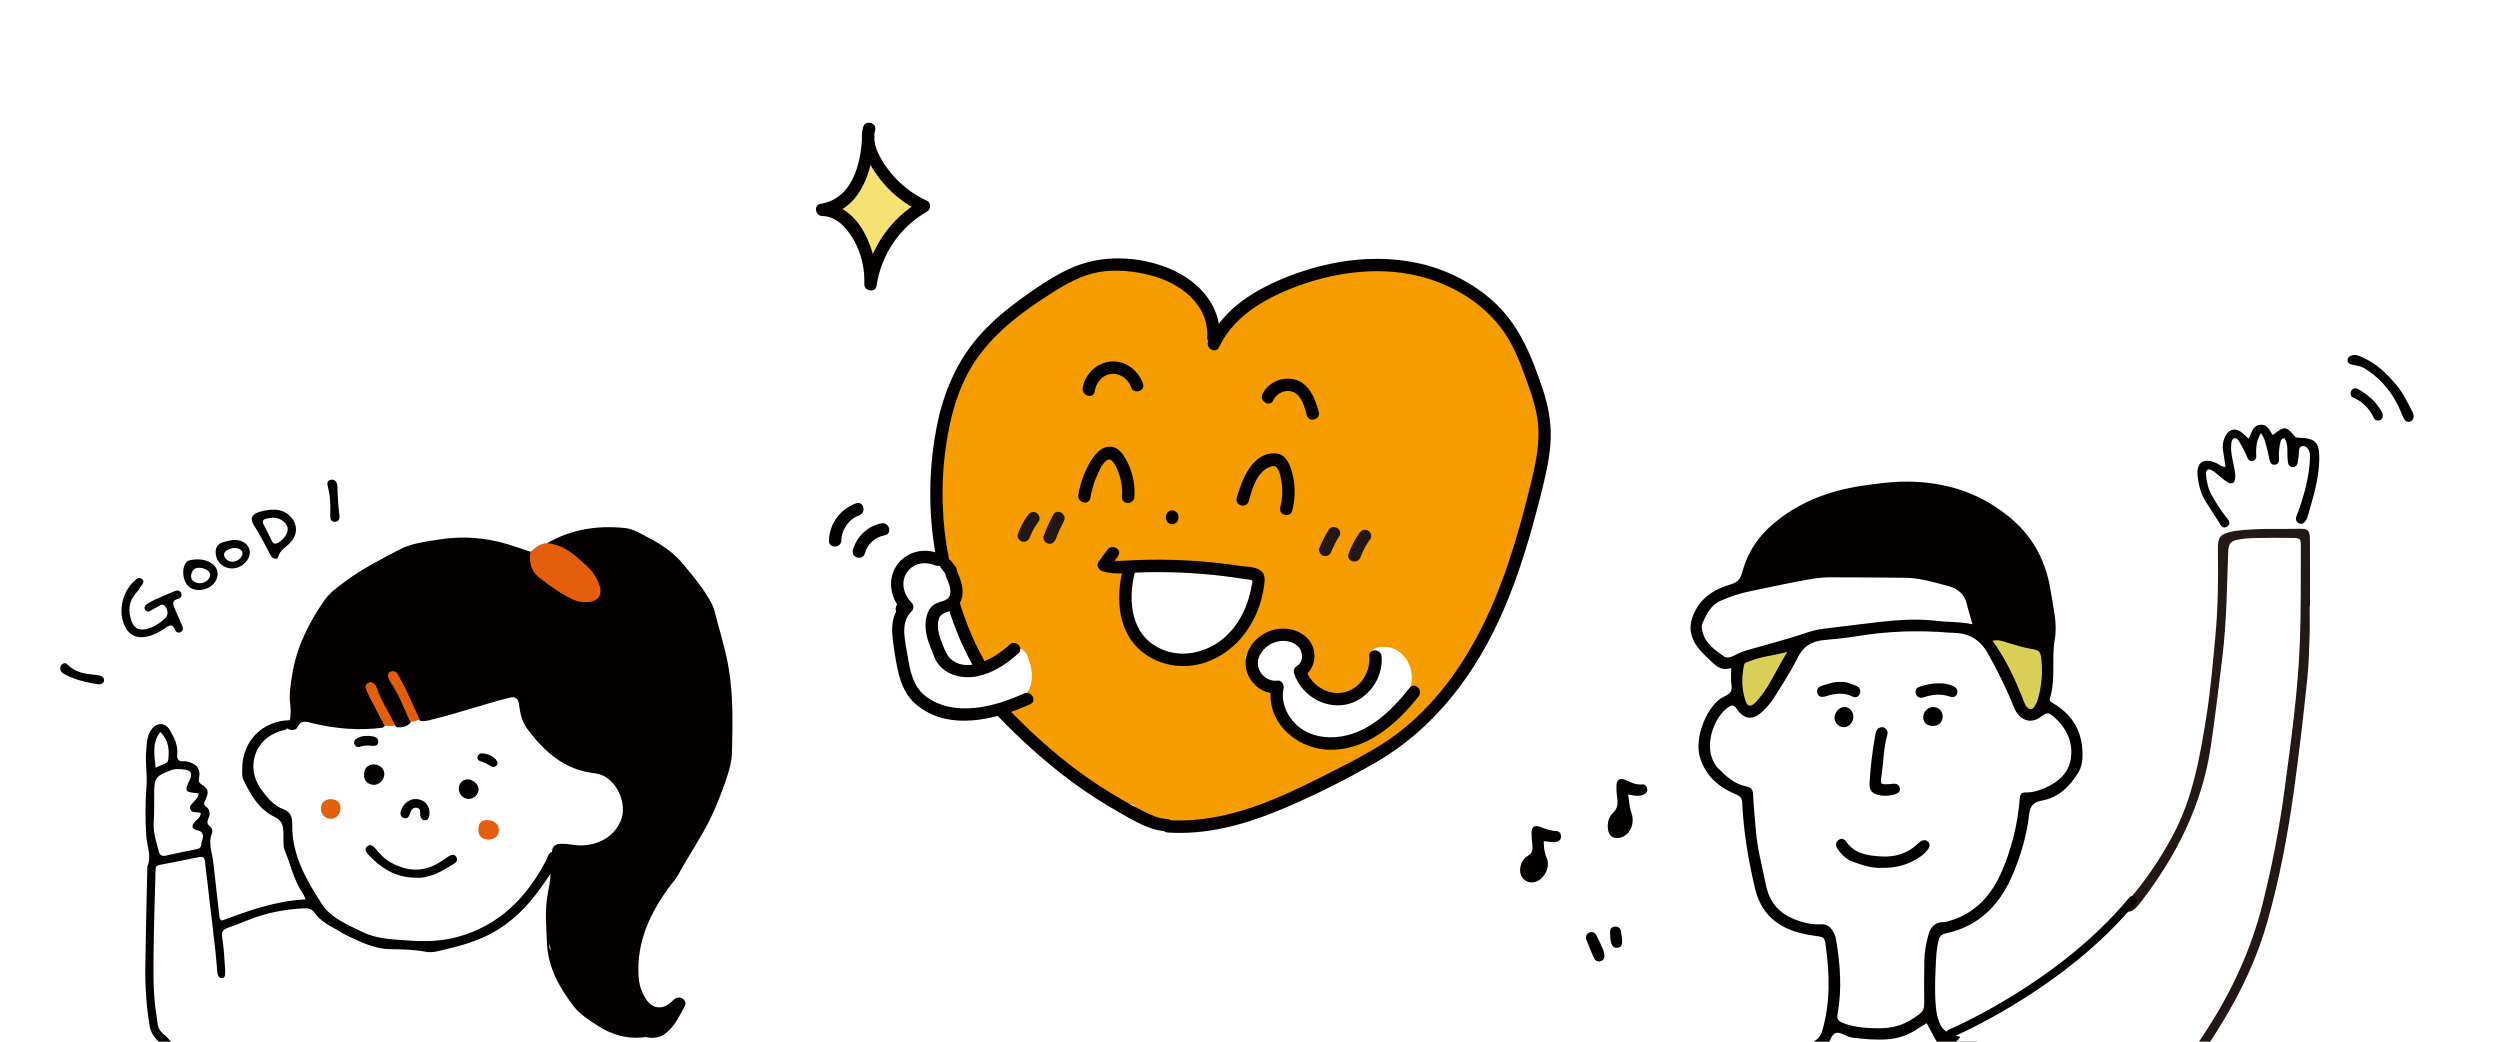 <?xml version="1.0" encoding="UTF-8"?><svg id="_レイヤー_2" xmlns="http://www.w3.org/2000/svg" xmlns:xlink="http://www.w3.org/1999/xlink" viewBox="0 0 1200 500"><defs><style>.cls-1{fill:#e35f0e;}.cls-2{fill:#fff;}.cls-3{fill:#040000;}.cls-4{fill:#f49c00;}.cls-5{fill:#dacf57;}.cls-6{fill:#f5e273;}.cls-7{clip-path:url(#clippath);}.cls-8,.cls-9{fill:none;}.cls-9{stroke:#040000;stroke-linecap:round;stroke-linejoin:round;stroke-width:4px;}.cls-10{fill:#231815;}</style><clipPath id="clippath"><rect class="cls-8" width="1200" height="500"/></clipPath></defs><g id="_レイヤー_1-2"><g class="cls-7"><rect class="cls-2" width="1200" height="500"/><g><g id="_キラキラ"><path class="cls-6" d="M434.84,93.92c-4.55-.47-7.98-4.2-8.97-8.47-.37-1.61-1.32-2.6-2.47-3.07,.05-.46,.11-.92,.14-1.38,.45-6.12-9.08-6.09-9.53,0-.48,6.5-4.5,12-10.2,14.96-3.54,1.84-2.83,7.87,1.14,8.71,7.96,1.68,9.17,11.38,10.22,18.05,.84,5.33,9.52,4.03,9.36-1.27-.26-8.33,6.6-14.09,12.71-18.65,3.87-2.89,2.46-8.37-2.4-8.88Z"/><path class="cls-3" d="M413.81,65.65c-.58,13.08-4.71,29.85-19.99,32.2-3.38,.52-2.47,5.83,.79,5.85,6.95,.03,12,5.87,15.18,11.47,3.7,6.52,5.34,13.87,5.08,21.33-.12,3.28,5.35,4.16,5.85,.79,2.21-14.99,11.11-28.24,24.3-35.75,1.81-1.03,2.07-4.19,0-5.14-6.62-3.04-12.41-7.4-17.08-13.01-4.39-5.28-9.9-13.66-7.9-20.81,1.03-3.7-4.71-5.27-5.74-1.58-2.42,8.66,2.71,17.87,7.82,24.58,5.23,6.86,12.04,12.37,19.89,15.97v-5.14c-14.39,8.2-24.61,22.89-27.03,39.31,1.95,.26,3.9,.53,5.85,.79,.53-15.05-8-38.68-26.21-38.76,.26,1.95,.53,3.9,.79,5.85,18-2.77,23.67-22.39,24.36-37.94,.17-3.83-5.78-3.82-5.95,0h0Z"/></g><g id="_嬉しいハート"><path class="cls-2" d="M596.29,274.81c-6.67-.89-13.34-1.74-20.02-2.54-3.34-.4-6.68-.79-10.02-1.16-3.21-.36-6.9-1.29-10.09-.44-.59,.16-1.12,.35-1.62,.57-3.52-1.79-7.68-.39-9.78,2.88-4.77,7.42-4.33,17.3-1.15,25.25,3.68,9.19,11.07,15.52,21.12,16.42,17.89,1.6,34.24-15.5,38.73-31.56,1.44-5.16-2.51-8.8-7.18-9.42Z"/><path class="cls-4" d="M739.63,203.57c-.22-1.84-.51-3.69-.84-5.51-1.44-7.91-2.84-16.04-5.25-23.72-4.89-15.63-16.88-28.2-30.71-36.54-12.91-7.78-28.32-12.05-43.41-11.63-15.98,.44-32.12,4.97-46.68,11.41-11.29,4.99-21.8,12.4-29.49,22.1-5.24-13.54-16.81-23.93-30.43-28.96-16.87-6.23-34.61-.55-49.14,8.7-15.02,9.56-29.43,20.4-38.5,36.05-9.02,15.58-12.89,33.56-13.4,51.42-.33,11.33,.81,22.61,2.37,33.82,1.07,7.72,2.84,15.19,6.74,21.72-1.99,2.61-2.91,5.97-1.75,9.29,1.02,2.94,2.04,5.88,3.07,8.83,.51,1.47,1.02,2.94,1.53,4.41,.17,.49,.34,.98,.51,1.47-.27,3.2,.74,6.51,3.13,8.7,4.68,4.3,10.88,4,15.58,0,.2-.17,.38-.34,.56-.51,.17-.16,.35-.33,.53-.48,.11-.08,.25-.17,.42-.29,.62-.36,1.23-.71,1.85-1.04-.44,.28,1.62-.61,2.09-.73,.22-.06,.44-.12,.67-.17,.16,.18,.28,.3,.34,.36,.31,.48,.61,.96,.88,1.45,.15,.26,.87,1.86,1.1,2.28,.21,.66,.67,2.07,.74,2.3,.27,.96,.46,1.92,.68,2.89,.04,.25,.07,.44,.1,.59,.04,.46,.09,.92,.12,1.39,.06,.99,.07,1.98,.05,2.97-.02,.76-.07,1.51-.13,2.26,.04-.82-.41,2.23-.52,2.64-.24,.96-.52,1.91-.83,2.85-.12,.36-.26,.72-.4,1.08-.05,.09-.19,.37-.41,.85-.26,.54-.48,1.09-.67,1.66-2.81-.66-5.79,.9-6.57,3.75-.75,2.72,.92,5.92,3.74,6.59,1.78,.42,3.55,.92,5.29,1.51,.62,.6,1.33,1.13,2.15,1.56,.09,.05,.19,.09,.29,.14,.5,1.53,1.35,2.96,2.64,4.15,9.11,8.41,18.95,16.09,29.36,22.83,5.51,3.56,11.19,6.59,17.16,8.49,11.19,13.51,30.43,11.9,45.5,7.44,14.82-4.38,29.16-10.72,42.41-18.66,.54-.33,1.04-.7,1.51-1.11,.55-.11,1.1-.28,1.63-.52,6.37-2.9,12.73-5.8,19.1-8.7,1.14-.52,1.9-1.53,2.3-2.69,4.11-1.4,8.12-3.04,11.71-5.67,7.77-5.69,14.75-12.66,21.1-19.99,.17-.04,.33-.09,.49-.14,5.28-1.71,7.77-5.83,7.87-10.77,1.43-.5,2.74-1.35,3.79-2.61,7.51-9.05,11.65-19.73,16.08-30.5,4.26-10.37,8.23-20.87,11.92-31.46,.53-1.51,.59-3.13,.29-4.71,.16-.91,.3-1.82,.42-2.74,.06-.16,.11-.32,.17-.48,2.81-8.34,5.24-16.82,7.13-25.42,.95-4.3,1.77-8.63,2.42-12.99,.57-3.79,.79-7.71-.39-11.19Zm-151.5,107.44c-1.71,.05-3.41,.52-4.96,1.54-1.42,.93-2.89,1.8-4.44,2.52-.12,.01-1.53,.53-1.85,.63-1.11,.35-2.23,.63-3.37,.87-.43,.09-.86,.18-1.29,.25-.9,.07-1.8,.15-2.7,.18-1,.03-1.99,.03-2.99-.02-.2,0-1.32-.09-1.93-.13-.51-.1-1.97-.32-2.21-.38-1.18-.25-2.35-.54-3.5-.87-.99-.29-1.98-.61-2.95-.96-.31-.11-1.93-.8-1.89-.76-1.65-.77-3.27-1.61-4.85-2.53-.9-.52-1.78-1.07-2.65-1.63-.23-.15-1.17-.88-1.51-1.11-.55-.63-1.24-1.51-.67-.55-.41-.68-.81-1.35-1.17-2.06-.12-.25-1.14-2.94-.43-.92-.33-.96-.71-1.89-1.03-2.85-.64-1.92-1.17-3.88-1.6-5.85-.22-.99-.39-1.99-.56-2.98-.04-.21-.07-.37-.09-.5,0-.13,0-.32-.02-.59-.09-2.02-.25-4.02-.22-6.06,.02-1.01,.06-2.02,.14-3.02,.04-.48,.19-1.78,.18-1.85,.54-3.34,1.44-6.61,2.62-9.78,11.36-.54,22.75-1.11,34.09-.68,3.32,.12,6.63,.36,9.93,.71,.91,.1,1.82,.21,2.73,.32,.31,.05,.62,.09,.93,.14,1.64,.26,3.28,.53,4.91,.83,3.23,.6,6.44,1.32,9.62,2.14-.16,2.63-.4,5.26-.64,7.88-.03,.29-.06,.57-.1,.86-.16,.89-.29,1.78-.47,2.66-.43,2.13-1.01,4.21-1.73,6.26-.31,.89-.46,1.82-.47,2.75-1.6,1.59-3.2,3.18-4.8,4.78-3.27,3.27-6.13,6.6-8.06,10.75Zm73.97,36.89c-8.03,5.59-18.18,6.41-26.66,11.08-.84-1.1-1.94-2.05-3.33-2.75-3.57-1.8-7.05-3.68-10.36-5.93-.45-.38-.89-.77-1.32-1.18-.65-.62-1.23-1.32-1.86-1.96,1.58,1.6-.07-.17-.39-.71-.59-.98-1.04-2.01-1.54-3.03-.2-.49-.4-.99-.61-1.48-.62-1.48-1.21-2.98-1.9-4.43-1.12-2.37-2.58-4.45-4.28-6.45-2.82-3.32-6.41-5.48-10.43-6.58,.7-2.64,.44-5.49-1.17-7.98-.18-.27-.37-.54-.57-.8,.04-.1,.09-.19,.12-.29,1.42-3.67,4.86-6.47,7.58-9.17,.36-.36,.72-.72,1.08-1.08,.84,.51,1.75,.89,2.7,1.11,3.75,.85,7.21-.03,9.8-2.18,.98,.8,2.09,1.41,3.28,1.83,.03,.04,.05,.08,.08,.12,1.05,1.64,2.1,3.28,3.15,4.92,.8,1.25,1.63,2.5,2.34,3.8,.01,.02,.02,.05,.04,.07-.37,.77-.72,1.56-.99,2.35-1.08,3.24-.64,7.06,.96,10.05,.21,.39,.45,.76,.69,1.12,.42,1.16,1.22,2.19,2.32,2.9,.62,.4,1.26,.74,1.92,1.05,2.6,1.59,5.68,2.46,8.62,2.52,9.38,.18,16.16-7.15,17.99-15.86,.43-2.04,.71-4.1,1.02-6.16,1.66,.39,3.42,.37,5.19-.21,.02,0,.03-.01,.05-.02,.03,0,.06,.01,.09,.02,.61,.37,1.26,.68,1.87,1.06,.34,.21,.66,.44,.99,.66,.16,.13,.4,.31,.66,.55,.99,.89,1.89,1.85,2.79,2.83,.05,.05,.08,.09,.12,.13,.27,.39,.55,.78,.81,1.18,.72,1.13,1.27,2.32,1.93,3.48,0,.01,0,.02,.02,.03,.02,.06,.04,.12,.06,.2,.18,.56,.38,1.12,.54,1.68,.42,1.42,.7,2.86,.91,4.32,.24,1.59,.99,3.02,2.06,4.22-4.99,5.55-10.41,10.82-16.35,14.95Z"/><path class="cls-2" d="M661.09,310.85c-5.7,1.29-4.52,8.91,.07,10.27-.56,9.3-12.42,13.03-19.92,14.8-2.31,.54-4.5,.76-6.54,.37-.93-.62-1.8-1.38-2.71-2.14-1.54-1.28-3.03-2.39-4.67-3.33-1.69-2.44-2.97-5.23-4.2-7.89,4.12-3.41,5-10.44,1.37-15-5.31-6.66-15.39-2.78-19.27,3.41-3.96,6.31-1.1,14.26,5.41,16.54,.47,5.47,1.64,10.87,3.82,15.69,3.6,7.97,11.5,12.39,19.93,13.36,8.68,1,17.25-2.33,24.38-7.08,7.23-4.82,15.56-11.08,18.2-19.75,3.13-10.26-4.49-21.85-15.88-19.28Z"/><path class="cls-2" d="M493.16,314.89c-1.47-3.77-5.78-5.28-8.96-2.36-7.63,7.01-18.08,16.15-28.82,9.81-10.18-6.01-11.14-18.53-7.94-28.83,8.84,.28,14.42-10.29,10.04-18.12-4.53-8.1-16.08-9.29-22-2.04-3.45,4.22-3.65,10.34-1.22,15.03-2.15,4.01-3.03,8.54-3.15,13.06-.23,8.64,.85,18.84,5,26.55,4.15,7.7,12.24,12.24,20.7,13.48,9.43,1.38,18.85-1,27.8-3.83,4.9-1.55,9.15-4.28,10.34-9.61,.98-4.42-.17-9.01-1.79-13.13Z"/><path class="cls-3" d="M472.07,316.4c-4.68-8.49-8.43-17.38-11.25-26.66-1.11-3.66-6.86-2.1-5.74,1.58,2.96,9.75,6.93,19.16,11.85,28.08,1.85,3.36,6.99,.36,5.14-3h0Z"/><path class="cls-3" d="M455.51,268.27c-3.5-17.65-4.05-35.88-1.52-53.71,2.17-15.3,6.36-30.66,15.52-43.33,9.23-12.76,22.26-22.34,35.43-30.66,7.02-4.44,14.38-8.59,22.67-10.01,8.02-1.37,16.69-.45,24.53,1.56,14.03,3.61,28.17,13.72,27.33,29.74-.2,3.83,5.75,3.82,5.95,0,.81-15.3-10.26-27.07-23.59-32.72-15.41-6.53-33.74-7.15-48.95,.08-7.87,3.74-15.28,8.76-22.33,13.86-7.04,5.09-13.77,10.67-19.63,17.1-11.79,12.93-18.34,28.78-21.53,45.84-3.95,21.12-3.8,42.76,.38,63.83,.74,3.75,6.48,2.17,5.74-1.58h0Z"/><path class="cls-3" d="M585.16,166.64c6.18-13.24,18.84-21.49,31.9-27.03,15.27-6.48,32-10.15,48.63-9.32,14.65,.73,28.96,5.33,40.98,13.82,5.8,4.1,11.04,9.22,15.12,15.05,4.81,6.88,7.83,14.68,10.65,22.53,2.93,8.16,5.84,16.37,6.03,25.13,.19,8.82-1.74,17.47-3.83,25.98-4.05,16.48-8.61,32.88-14.7,48.73-11.14,28.98-28.41,56.99-54.72,74.46-7.94,5.27-16.46,9.59-24.94,13.92-8.36,4.27-16.76,8.49-25.38,12.22-17.15,7.42-35.43,12.76-54.29,11.54-3.83-.25-3.81,5.71,0,5.95,17.78,1.16,35.22-3.32,51.59-9.95,16.29-6.6,32.33-14.64,47.59-23.37,29.17-16.67,49.24-43.76,62.27-74.29,7.21-16.87,12.44-34.48,16.96-52.24,2.2-8.63,4.41-17.32,5.16-26.22,.79-9.37-.82-18.29-3.8-27.15-5.24-15.59-11.25-30.7-23.77-41.91-11.27-10.1-25.6-16.66-40.52-19.05-19.44-3.11-39.43,.1-57.66,7.22-15.5,6.05-31.13,15.33-38.43,30.97-1.61,3.45,3.52,6.48,5.14,3h0Z"/><path class="cls-3" d="M478.36,343.09c11.4,11.93,23.63,22.94,36.92,32.74,7.06,5.21,14.55,9.94,22.19,14.26,6.96,3.94,14.39,8.6,22.57,8.94,3.83,.16,3.82-5.8,0-5.95-4.26-.18-7.78-1.95-11.52-3.83-3.52-1.77-6.98-3.65-10.38-5.64-7.12-4.15-14.11-8.64-20.73-13.56-12.54-9.32-24.06-19.88-34.85-31.17-2.65-2.78-6.86,1.44-4.21,4.21h0Z"/><path class="cls-3" d="M523.35,239.07c.61-3.52,1.55-7,3.01-10.27,1.01-2.26,2.99-7.51,5.72-8.21,2.44-.63,4.63,5.62,5.25,7.5,1.12,3.42,1.47,6.87,1.22,10.45-.26,3.82,5.69,3.81,5.95,0,.35-5.17-.52-10.31-2.61-15.07-1.64-3.73-4.29-8.97-9-9.05-4.56-.08-7.75,4.1-9.78,7.65-2.73,4.77-4.56,10.01-5.51,15.42-.65,3.75,5.08,5.36,5.74,1.58h0Z"/><path class="cls-3" d="M599.36,240.6c1.73-6.13,4.01-14.82,11.08-16.8,3.56-1,4.26,5.1,4.7,7.64,.69,4.04,.38,8.15-.62,12.1-.94,3.72,4.8,5.3,5.74,1.58,1.4-5.53,1.57-11.25,.3-16.83-1-4.44-2.92-10.44-8.36-10.68-11.21-.5-16.15,12.79-18.57,21.4-1.04,3.69,4.7,5.27,5.74,1.58h0Z"/><path class="cls-3" d="M525.44,187.89c.59-4.12,3.53-7.87,7.86-8.41,4.2-.53,8.29,2.41,9.59,6.32,1.21,3.62,6.96,2.07,5.74-1.58-2.14-6.41-8.39-11.24-15.33-10.69-6.8,.55-12.64,6.03-13.61,12.78-.53,3.75,5.2,5.37,5.74,1.58h0Z"/><path class="cls-3" d="M611.15,192.17c1.61-3.41,5.71-5.51,9.4-4.07,4.31,1.68,5.61,7.25,6.71,11.22,1.02,3.69,6.76,2.12,5.74-1.58-1.74-6.33-4.46-13.73-11.55-15.58-5.97-1.56-12.8,1.39-15.44,7.02-1.62,3.45,3.51,6.47,5.14,3h0Z"/><path class="cls-3" d="M559.67,247.95v.68c-.02,.41,.07,.79,.26,1.15,.12,.37,.33,.69,.62,.96,.27,.29,.59,.5,.96,.62,.35,.19,.74,.27,1.15,.26,.26-.04,.53-.07,.79-.11,.5-.14,.94-.4,1.31-.77,.16-.2,.31-.4,.47-.6,.27-.46,.4-.97,.41-1.5v-.68c.02-.41-.07-.79-.26-1.15-.12-.37-.33-.69-.62-.96-.27-.29-.59-.5-.96-.62-.35-.19-.74-.27-1.15-.26-.26,.04-.53,.07-.79,.11-.5,.14-.94,.4-1.31,.77-.16,.2-.31,.4-.47,.6-.27,.46-.4,.97-.41,1.5h0Z"/><path class="cls-3" d="M531.5,263.94c-1.41,1.94-2.81,3.87-4.22,5.81-1.2,1.65,.13,3.82,1.78,4.37,5.87,1.98,12.33,.82,18.4,.63,6.53-.2,13.06-.16,19.58,.12,6.52,.28,13.03,.8,19.52,1.56,3.36,.4,6.71,.86,10.05,1.39,1.32,.21,3.06,.26,4.32,.73,.83,.31-.02-.9,.18,0,.16,.73-.2,1.74-.32,2.5-1.81,11.02-7.33,21.76-16.95,27.87-9.17,5.82-20.75,6.75-30.03,.67-11.66-7.65-12.23-23.52-8.82-35.75,1.03-3.7-4.71-5.27-5.74-1.58-3.53,12.67-3.18,28.62,6.62,38.49,8.68,8.75,22.04,11.15,33.48,6.97,12.43-4.55,21.26-15.06,25.32-27.47,1.02-3.12,1.71-6.31,2.15-9.56,.36-2.63,.49-5.33-1.98-6.98-2.56-1.71-6.53-1.64-9.48-2.08-4.06-.6-8.14-1.12-12.22-1.55-8.78-.92-17.62-1.39-26.45-1.43-4.22-.02-8.45,.07-12.67,.25-4.47,.19-9.04,.9-13.36-.55,.59,1.46,1.19,2.92,1.78,4.37,1.41-1.94,2.81-3.87,4.22-5.81,2.25-3.1-2.91-6.08-5.14-3h0Z"/><path class="cls-3" d="M450.55,265.66c-7.17-2.97-15.57-.77-20.06,5.65-4.88,6.97-3.02,16.38,2.84,22.13v-4.21c-.25,.13-.46,.29-.64,.5-1.01,1.14,.01,2.22,3.07,3.24-.29,.53-1.04,1.48-1.83,.94-.2-1.56-.4-3.12-.6-4.68-6.98,6.74-5.18,16-3.82,24.6,1.36,8.61,2.95,17.91,9.86,23.99,15.35,13.51,38.6,7.72,55.16,.19,3.48-1.58,.46-6.72-3-5.14-14.08,6.4-33.53,11.65-47.2,1.34-6-4.53-7.63-12.5-8.7-19.5-1.06-6.91-3.82-15.72,1.92-21.27,1.46-1.41,.94-3.62-.6-4.68-2.55-1.75-6.33-.25-6.95,2.82-.35,1.72,.55,3.48,2.31,3.96,2.03,.55,3.78-.92,5.24-2.11,1.24-1.01,1.06-3.17,0-4.21-3.95-3.88-5.47-10.23-1.91-14.91,3.24-4.26,8.65-4.85,13.34-2.91,3.54,1.47,5.08-4.29,1.58-5.74h0Z"/><path class="cls-3" d="M484.63,309.44c-4.75,4.31-10.52,8.11-16.9,9.41-3.07,.63-6.35,.49-9.17-.99-3.6-1.9-4.72-4.97-6.15-8.58-1.52-3.85-3.08-8.27-1.73-12.4,1.02-3.11,5.86-3.08,8.21-5.23,5.21-4.76,2.93-12.01,.44-17.54-1.57-3.49-6.7-.47-5.14,3,1.19,2.65,3.27,7.23,1,9.85-1.28,1.47-3.56,1.7-5.27,2.43-1.65,.71-3.01,1.72-3.91,3.31-2.19,3.85-2.08,8.65-1.09,12.82,.55,2.33,1.43,4.56,2.34,6.77,.83,2,1.54,4.29,2.78,6.04,4.31,6.07,12.39,7.67,19.27,6.24,7.35-1.53,14.04-5.97,19.52-10.95,2.84-2.58-1.38-6.78-4.21-4.21h0Z"/><path class="cls-3" d="M657.23,315.03c.7,7.85-4.58,15.93-12.59,17.41-7.59,1.4-15.49-3.73-17.76-10.97-.46,1.12-.91,2.24-1.37,3.36,5.9-3.56,7.09-11.83,3.03-17.25-4.52-6.04-13.25-7.22-19.89-4.36-6.54,2.82-11.66,9.61-10.64,16.96,1,7.19,7.78,13.45,15.23,12.47-.96-1.26-1.91-2.51-2.87-3.77-3.5,16.6,10.97,30.21,26.77,30.95,18.39,.86,33.04-12.03,43.76-25.52,2.36-2.97-1.82-7.21-4.21-4.21-8.96,11.27-20.45,22.59-35.63,23.72-6.99,.52-14.13-1.31-19.2-6.33-4.46-4.42-7.07-10.76-5.75-17.03,.35-1.66-.82-4.04-2.87-3.77-4.52,.59-8.73-2.72-9.38-7.29-.63-4.41,2.62-8.41,6.31-10.35,3.84-2.02,9.13-2.03,12.53,.92,2.86,2.48,3.3,7.59-.21,9.71-1.1,.66-1.76,2.1-1.37,3.36,3.18,10.12,13.71,16.97,24.29,15.27,10.76-1.73,18.71-12.57,17.76-23.29-.34-3.79-6.29-3.82-5.95,0h0Z"/><path class="cls-3" d="M403.83,259.46c.18-5.36,3.57-10.26,8.64-12.13,3.56-1.32,2.02-7.07-1.58-5.74-7.63,2.82-12.74,9.7-13.01,17.88-.13,3.83,5.83,3.83,5.95,0h0Z"/><path class="cls-3" d="M415.13,265.63c1.25-4.61,4.91-7.81,9.57-8.7,3.76-.71,2.17-6.45-1.58-5.74-6.63,1.26-11.97,6.38-13.73,12.86-1.01,3.7,4.74,5.28,5.74,1.58h0Z"/><path class="cls-3" d="M451.64,272.58c.68,.9,1.37,1.79,2.05,2.69,.49,.64,.97,1.14,1.78,1.37,.71,.2,1.66,.11,2.29-.3,.64-.41,1.2-1.02,1.37-1.78,.17-.73,.17-1.67-.3-2.29-.68-.9-1.37-1.79-2.05-2.69-.49-.64-.97-1.14-1.78-1.37-.71-.2-1.66-.11-2.29,.3-.64,.41-1.2,1.02-1.37,1.78-.17,.73-.17,1.67,.3,2.29h0Z"/><path class="cls-10" d="M493.43,247.23c-2.06,2.79-3.63,5.81-4.86,9.05-.57,1.5,.63,3.26,2.08,3.66,1.68,.46,3.09-.57,3.66-2.08,1.04-2.74,2.52-5.27,4.26-7.63,.96-1.29,.21-3.32-1.07-4.07-1.51-.89-3.11-.23-4.07,1.07h0Z"/><path class="cls-10" d="M505.52,247.15c-1.73,3.27-3.24,6.65-4.54,10.11-.57,1.5,.63,3.26,2.08,3.66,1.67,.46,3.09-.57,3.66-2.08,1.13-2.99,2.45-5.87,3.94-8.69,1.79-3.38-3.34-6.39-5.14-3h0Z"/><path class="cls-10" d="M637.71,254.36c-1.74,2.81-3.18,5.75-4.42,8.8-.6,1.49,.66,3.27,2.08,3.66,1.7,.47,3.05-.58,3.66-2.08,1.04-2.57,2.36-5.03,3.82-7.38,2.03-3.26-3.12-6.26-5.14-3h0Z"/><path class="cls-10" d="M652.61,255.73c-2.29,3.11-4.02,6.52-5.3,10.16-1.28,3.62,4.47,5.18,5.74,1.58,1.11-3.16,2.72-6.05,4.7-8.74,.95-1.29,.22-3.32-1.07-4.07-1.51-.88-3.12-.23-4.07,1.07h0Z"/></g></g><g><g><path class="cls-3" d="M139.09,345.72c.56-2.62,.53-5.19,.19-7.88-.57-4.55,.2-9.13,.9-13.61,2.07-13.31,7.9-25.1,15.51-36.03,2.7-3.89,6.69-6.63,10.47-9.44,7.85-5.83,16.6-10.2,25.18-14.78,5.87-3.13,12.58-3.93,19.07-4.97,11.3-1.82,22.52-1.08,33.51,2.29,3.6,1.11,7.16,2.35,10.74,3.53,.54,.37,1.03,.86,.93,1.52-.88,5.97,2.93,9.28,7.06,12.33,3.92,2.89,7.88,5.72,12.4,7.65,1.45,.62,2.86,1.32,4.46,1.44,2.4,.19,4.83,.16,6.51-1.89,1.77-2.17,1.1-4.65-.21-6.62-5.1-7.65-10.96-14.44-20.57-16.54-1.13-.25-2.68-.13-2.53-2.04,11.58-6.7,24.15-8.57,37.24-7.23,4.22,.43,7.97,2.9,11.68,4.84,6.11,3.19,11.76,7.02,16.31,12.53,4.21,5.1,8.48,10.09,11.87,15.78,1.21,2.03,2.48,4.06,3.06,6.35,2.31,9.12,5.24,18.04,6.84,27.38,2.33,13.6,1.93,27.25,1.64,40.88-.1,4.61-1.54,9.32-3.07,13.74-2,5.77-4.19,11.47-6.84,17.02-4.68,9.79-10.9,18.66-16.03,28.17-.88,1.64-2.24,3.02-3.37,4.53-9.71,13.02-16.53,27.01-15.54,43.86,.25,4.26,1.5,8.03,3.85,11.43,2.93,4.24,7.39,4.72,11.35,1.45,.85-.7,1.56-1.6,2.49-2.14,1.32-.77,2.71-.69,3.91,.42,1.08,1.01,1.15,2.28,.51,3.45-2.41,4.39-4.54,8.98-8.47,12.36-2.99,2.58-6.38,3.14-10.12,2.29-1.63-1.21-3.61-1.33-5.38-.98-6.81,1.34-11.8-2.26-17.29-5.4-11.77-6.73-17.03-17.51-21.5-29.63-2.3-6.24-2.15-12.13-2.32-18.28-.09-3.08,1.19-5.79,2.6-8.46,1.33-2.51,1.88-4.99-.54-7.3-1.77-1.69-1.11-3.58-.44-5.64,1.43-4.35,2.33-8.81-.22-13.15,.17-3.82,2.95-4.03,5.71-3.92,2.97,.11,5.89,.91,8.91,.77,9.48-.42,16.69-5.69,18.97-13.55,2.25-7.75-3.38-20.06-13.06-21.09-14.36-1.53-24.21-10.27-32.4-21.37-2.52-3.42-3.4-7.39-3.9-11.47-.4-3.22-1.76-4.16-5.1-3.3-12.03,3.09-23.77,7.15-35.82,10.14-2.14,.53-4.24,1.2-6.48,.92-3.29-2.92-4.37-7.1-6.1-10.89-1.8-3.95-3.55-7.91-6.85-11.39-1.42,2.16-.11,3.51,.74,4.78,2.98,4.46,4.61,9.57,6.99,14.32,.63,1.26,1.15,2.6,.44,4.04-1.78,1.96-4.07,2.31-6.54,2.15-4.74-4.16-6.63-10.08-9.42-15.44-.81-1.55-.83-3.8-3.5-4.06-.84,2.31,.79,3.89,1.58,5.62,1.44,3.13,3.38,6.01,4.83,9.13,.76,1.63,2.12,3.38-.2,4.94-11.29,1.5-22.43,.57-33.45-2.06-2.9-.69-5.7-2.08-7.52,1.88-.61,1.32-2.3,1.46-3.79,1.15-3.17-1.6-2.12-3.09,.12-4.55Z"/><path class="cls-1" d="M262.7,260.69c8.25,.75,13.75,6.14,19.38,11.38,2.62,2.43,4.4,5.32,5.59,8.6,1.76,4.84-.37,7.98-5.56,8.37-2.73,.2-5.29-.37-7.75-1.57-5.55-2.7-10.48-6.33-15.34-10.06-4.2-3.22-5.23-7.59-4.37-12.58,2.35-2.03,4.68-4.1,8.06-4.14Z"/><path class="cls-1" d="M201.49,345.34c-1.51,.44-2.93,1.27-4.58,1.12-2.92-6.22-5.25-12.72-9.11-18.49-2.03-3.04-2.06-5.02-.25-5.62,2.75-.92,3.41,1.44,4.4,3.14,3.72,6.36,6.27,13.27,9.54,19.85Z"/><path class="cls-1" d="M189.77,348.18c-1.71,.47-3.44,.31-5.16,.19-2.4-4.58-4.83-9.15-7.2-13.74-.65-1.25-1.19-2.56-1.72-3.86-.47-1.15-.24-2.2,.84-2.87,1.23-.76,2.42-.55,3.34,.59,.39,.48,.74,1.03,.94,1.61,2.22,6.41,6.02,12.03,8.97,18.08Z"/><path class="cls-3" d="M139.09,345.72c-.3,1.21-2.3,1.99-.93,3.63-.68,1.05-1.83,1.1-2.88,1.38-12.7,3.28-17.72,17.34-10.03,27.97,2.98,4.12,6.03,8.01,11.09,9.85,3.06,1.11,4.01,3.89,3.94,6.91-.33,14.63,6.62,26.68,14.1,38.32,4.46,6.94,12.36,10,19.53,13.55,6.78,3.36,14.13,3.55,21.57,4.08,8.27,.6,16.17,.52,24.24-1.7,20.14-5.55,33.14-19.02,42.49-36.85,.82-1.57,.89-3.83,3.38-4.01,4.42,3.51,1.77,7.79,1.2,11.8-.15,1.04-.85,2.02-1.39,2.96-.79,1.38-.41,2.71,.8,3.22,4.04,1.72,3.33,5.18,1.72,7.31-4.51,5.97-2.27,13.08-4.1,19.43-.25,.88-.11,2,.65,2.64,2.58,2.22,3.03,5.4,3.84,8.38,1.46,5.36,4.31,10.07,6.73,14.97,1.06,2.15,2.82,3.76,4.89,4.95,3.66,2.11,6.61,5.19,10.04,7.53,3.95,2.69,8.12,5.76,13.68,3.95,2.23-.72,4.71-.41,6.38,1.79-8.65,1.2-16.39-.92-23.65-5.77-3.95-2.64-8.03-5.13-10.91-8.88-6.93-9.05-12.44-18.59-12.94-30.63-.32-7.71-1.05-15.34,.31-22.99,.59-3.32,1.3-6.62,1.46-10.11-2.34,3.3-4.58,6.67-7.04,9.87-6.88,8.97-15.07,16.17-25.64,20.82-7.14,3.14-14.55,4.88-22.02,6.6-1.65,.38-3.49,.49-5.15,.18-5.6-1.04-11.26-1.23-16.91-1.25-7.35-.03-13.71-3.16-20.1-6.1-2.38-1.1-4.59-2.67-6.96-3.91-3.63-1.9-7.08-4.11-9.54-7.52-1.19-1.65-2.61-2.19-4.76-2.1-9.36,.39-18.38,2.16-27.07,5.65-3.2,1.29-6.41,2.55-9.67,3.68-2.39,.84-3.27,1.95-2.78,4.79,.86,4.93,.99,9.99,1.39,15,.07,.93,.04,1.89-.03,2.82-.06,.86-.51,1.49-1.44,1.55-.87,.06-1.53-.39-1.86-1.16-.24-.57-.38-1.2-.43-1.81-1.09-14.57-3.28-29.01-4.77-43.53-.32-3.12-.87-6.23-1.1-9.35-.16-2.21-1.2-2.58-3.11-2.19-6.3,1.3-12.6,2.58-18.92,3.77-1.76,.33-1.7,1.49-1.73,2.78-.29,11.63-.72,23.25-.87,34.88-.14,10.69-.48,21.39,.95,32.03,.27,2.02,.7,4.03,.87,6.05,.2,2.35,1.21,4.11,3.06,5.58,1.34,1.06,2.51,2.37,3.59,3.7,.6,.74,.7,1.8,0,2.63-.85,1.01-2.22,1.12-2.96,.32-2.92-3.18-6.63-5.71-7.44-10.54-1.62-9.65-2.24-19.36-2.11-29.11,.22-15.88,.63-31.76,.97-47.63,2.17-4.94-.16-9.65-.49-14.5-.55-7.98-.55-16.06,.09-24.03,.45-5.65-.71-11.19-.16-16.79,.23-2.34,.19-4.7,.88-6.99,.41-1.38,.98-2.66,1.9-3.75,2.69-3.2,6.43-3.05,8.56,.57,2.07,3.52,4.02,7.2,3.56,11.51-.28,2.65,.74,3.72,3.4,3.48,.9-.08,1.88,.21,2.76,.51,3.54,1.24,5.07,3.56,4.36,7.23-.34,1.73-.21,2.56,1.43,3.56,3.03,1.85,3.36,3.64,1.58,7.21-.73,1.46-1.06,2.3,.49,3.44,1.72,1.26,1.87,3.31,1.1,5.15-.66,1.58-1.13,2.77,.55,4.04,1.03,.78,1.5,2.33,1.03,3.45-1.97,4.72,.08,9.17,.6,13.72,.99,8.74,1.97,17.48,2.96,26.21,.07,.6,.06,1.26,1.14,1.95,12.73-4.67,25.82-9.49,40.26-10.18-.56-1.21-.78-1.98-1.21-2.59-4.5-6.43-5.97-14.13-8.93-21.2-.62-1.48-.51-3.09-.52-4.66-.01-1.57,.04-3.15-.07-4.71-.21-2.93-1.19-5-4.27-6.47-7.48-3.59-11.36-10.55-14.84-17.66-.76-1.56-.63-3.38-.63-5.12-.03-13.44,9.49-23.28,22.86-23.61Zm-44.27,44.18c-1.43-.03-2.96,.09-3.52-1.63-.47-1.45,.73-2.26,1.52-3.21,1.04-1.26,2.54-2.29,2.49-4.23-6.86-.75-6.87-.77-4.12-6.76,1.23-2.67,.5-4.25-2.44-4.64-2.16-.29-4.45-.53-6.54,.23-7.25,2.67-8.08,3.72-8.2,10.19-.09,4.86,.15,9.75-.22,14.59-.38,5.02,1.17,9.58,2.45,14.25,.5,1.84,1.52,2.44,3.45,1.99,4.88-1.12,9.78-2.12,14.69-3.09,1.43-.29,2.18-.92,2.25-2.46,.04-.92,.46-1.81,.67-2.73q.72-3.09-2.49-3.84c-2.73-.64-3.14-2.02-1.21-4.21,1-1.14,2.57-1.85,2.79-4.01-.68-.21-1.12-.45-1.57-.46Zm-15.7-23.35c1-.36,1.54-.94,1.66-1.99,.56-4.78,.15-9.28-3.82-13.24-4.12,5.31-2.85,10.97-2.24,17.19,1.83-.83,3.08-1.49,4.39-1.97Z"/><path class="cls-3" d="M199.92,421.29c-9.79,.14-17.14-4.53-23.41-11.38-1.06-1.16-1.59-2.54-.22-3.69,1.37-1.15,2.68-.34,3.67,.81,2.15,2.49,4.22,5,7.16,6.7,7.81,4.51,15.61,5.2,23.53,.39,1.61-.97,3.14-2.07,4.72-3.08,1.29-.83,2.66-1.28,3.66,.31,.83,1.33,.16,2.51-1.01,3.2-3.62,2.16-7.15,4.56-11.26,5.74-2.25,.65-4.55,1.27-6.84,1Z"/><path class="cls-3" d="M199.23,383.54c4.41-.11,7.39,3.21,6.88,7.62-.16,1.38-.62,2.53-2.17,2.58-1.31,.05-1.88-.97-2.16-2.11-.34-1.4,.58-3.51-1.67-3.88-2.18-.36-2.88,1.39-3.45,3.12-.43,1.32-1.32,2.32-2.8,1.78-1.56-.57-1.9-1.84-1.42-3.47,.93-3.1,3.82-5.58,6.78-5.65Z"/><path class="cls-1" d="M234.15,403c-3.16-.23-4.76-2.1-4.51-5.29,.23-2.98,1.61-4.22,4.54-4.07,3.44,.17,5.52,2.24,5.27,5.24-.21,2.56-2.48,4.33-5.3,4.12Z"/><path class="cls-3" d="M174.73,371.83c.04-2.97,1.78-4.85,4.52-4.91,3.01-.07,5.34,2.06,5.23,4.79-.1,2.74-2.59,5.13-5.2,5-2.84-.14-4.59-2.02-4.55-4.87Z"/><path class="cls-1" d="M154.01,388.26c-.03-2.79,1.86-4.67,4.7-4.68,2.82,0,4.68,1.61,4.72,4.1,.05,3.05-2.04,5.45-4.65,5.37-2.66-.09-4.73-2.17-4.77-4.78Z"/><path class="cls-3" d="M229.72,378.69c.11,2.51-2.17,4.81-4.75,4.8-2.59-.02-4.71-2.19-4.74-4.84-.02-2.41,1.63-4.37,3.85-4.54,2.64-.21,5.53,2.15,5.64,4.59Z"/><path class="cls-3" d="M177.18,357.85c-1.41-.06-2.79,.06-4.15,.53-1.39,.48-2.53,.06-2.95-1.38-.42-1.47,.56-2.29,1.78-2.86,2.37-1.1,4.87-1.1,7.33-.64,1.44,.27,2.66,1.24,2.33,2.96-.3,1.56-1.65,1.65-2.96,1.55-.47-.04-.93-.1-1.39-.16Z"/><path class="cls-3" d="M232.42,361.68c2.18,.39,4.15,1.25,5.62,2.95,.75,.86,1.16,1.87,.19,2.89-.74,.78-1.62,.86-2.51,.31-1.45-.89-2.88-1.81-4.56-2.22-1.37-.34-2.34-1.13-1.85-2.61,.47-1.42,1.78-1.53,3.1-1.32Z"/></g><g><path class="cls-3" d="M59.18,298.75c-2.31-6.9,.09-15.41,5.65-20.2,1.03-.89,2.09-1.61,3.32-.62,1.4,1.13,.39,2.25-.31,3.26-.79,1.16-1.56,2.35-2.49,3.4-3.63,4.09-3.98,8.73-2.18,13.62,1.3,3.55,3.79,4.62,7.55,3.61,3.26-.88,6.02-2.67,8.45-4.95,1.64-1.52,1.63-3.92,.11-5.83-1.34-1.69-2.58-.17-3.73,.28-1.3,.5-2.42,1.44-3.68,2.06-.74,.37-1.56,.23-2.1-.49-.68-.9-.37-1.78,.28-2.54,.3-.34,.75-.57,1.15-.81,3.91-2.39,8.26-3.82,12.4-5.71,1.14-.52,2.58-.7,3.31,.73,.77,1.5-.27,2.59-1.49,2.9-3.19,.79-2.36,2.72-1.55,4.67,1.14,2.74,2.34,5.44,3.54,8.16,.48,1.09,.72,2.21-.42,2.95-1.34,.87-2.53,.27-3.06-1.05-1.23-3.04-2.77-1.95-4.66-.68-2.48,1.65-5.07,3.15-8.02,3.89-5.95,1.51-10.11-.77-12.07-6.64Z"/><path class="cls-3" d="M49.88,325.84c.48,1.61-.9,2.95-2.96,2.61-4.48-.75-8.95-1.65-13.15-3.48-1.14-.5-2.28-1.05-3.34-1.7-.81-.49-1.48-1.22-1.51-2.26-.03-.98,.26-1.86,1.18-2.38,.76-.43,1.59-.42,2.16,.2,3.87,4.12,9.01,4.7,14.19,5.18,1.46,.14,2.79,.45,3.41,1.83Z"/><path class="cls-3" d="M161.96,233c.05,4.91,.43,9.74,.96,14.56,.16,1.45-.38,2.97-2.23,2.93-1.81-.04-2.23-1.46-2.17-3.01,.15-4.54,.07-9.08-1.06-13.51-.42-1.65-.73-3.31,1.4-3.71,1.91-.35,2.72,1.13,3.1,2.74Z"/><path class="cls-3" d="M124.68,245.65c3.43-.88,6.61-1.45,9.94-.6,5.64,1.44,10.83,8.93,4.68,15.45-2.07,2.2-5.04,3.64-5.87,7-.24,.99-1.52,.83-2.43,.32-.74-.41-1-1.15-1.37-1.84-2.43-4.54-4.75-9.14-7.54-13.49-2.33-3.63-1.39-5.64,2.58-6.84Zm1.82,6.03c1.39,2.78,2.78,5.56,4.19,8.33,.39,.76,.98,1.1,1.88,.88,2.51-.6,5.66-4.5,5.54-6.92-.12-2.5-2.6-4.82-5.66-5.35-1.58-.27-3.1-.07-4.85,.43-1.32,.28-1.84,1.15-1.11,2.63Z"/><path class="cls-3" d="M91.5,268.81c3.47-.58,6.9-.46,9.97,1.49,3.24,2.06,3.89,5.87,1.73,9.06-2.48,3.66-8,4.98-11.77,2.8-3.23-1.87-4.56-7.78-2.55-11.45,.56-1.02,1.43-1.66,2.61-1.9Zm9.23,6.36c-.69-1.83-4.19-3.15-6.57-2.46-1.75,.5-2.95,3.2-2.24,5.01,.71,1.8,3.39,2.72,5.68,1.96,2.3-.76,3.75-2.85,3.12-4.51Z"/><path class="cls-3" d="M114.25,272.35c-4.98,1.82-10.27-1.42-10.71-6.57-.28-3.25,1.22-5.16,4.51-5.79,1.07-.21,2.12-.59,3.2-.73,4.24-.57,7.84,1.49,8.56,4.82,.69,3.17-1.82,6.9-5.56,8.27Zm-6.49-5.19c.73,2,3.27,3.01,5.48,2.19,2.21-.82,3.69-3.11,2.96-4.61-.78-1.62-3.42-2.19-5.89-1.26-2.35,.88-3.16,2.05-2.56,3.69Z"/></g></g><g><g><path class="cls-3" d="M781.49,381.35c.55,3.36,.63,6.11,1.59,8.74,1.92,5.31-.81,11.67-6.43,12.15-2.75,.23-4.44-1.22-4.84-4.27-.4-2.98,.4-5.86,2.48-7.83,2.31-2.18,2.32-4.51,1.94-7.22-.25-1.81-.37-3.64-.36-5.47,.02-3.18,1.65-4.38,4.45-3.03,2.59,1.24,5.04,2.41,8.04,2.1,1.19-.12,2.14,.85,2.32,2.19,.18,1.36-.55,2.19-1.72,2.7-2.22,.97-4.53,.56-7.47-.08Z"/><path class="cls-3" d="M740.98,403.85c.12,2.78,.2,5.26,1.39,7.8,1.88,3.99-.59,9.54-4.6,11.34-4.31,1.94-8.59-1.26-8.08-6.1,.28-2.62,1.55-4.84,3.78-6.19,2.1-1.27,2.33-2.96,2.08-5.07-.23-1.98-.41-3.97-.43-5.96-.03-2.56,1.47-3.8,3.85-2.88,2.66,1.02,5.25,2.03,8.15,2.12,1.32,.04,2.06,1.03,2.17,2.33,.13,1.58-.75,2.43-2.22,2.85-1.98,.57-3.92-.38-6.1-.24Z"/><path class="cls-3" d="M769.45,455.71c.15,.57,.51,1.51,.64,2.47,.19,1.41-.2,2.69-1.71,3.17-1.47,.46-2.69-.25-3.28-1.52-1.3-2.84-2.45-5.75-3.58-8.66-.53-1.37-.22-2.69,1.12-3.41,1.61-.86,2.94-.12,3.72,1.33,1.08,2.02,1.95,4.16,3.08,6.63Z"/><path class="cls-3" d="M773.03,451.04c-.04-.64-.17-2.11-.23-3.59-.06-1.56,.82-2.53,2.29-2.68,1.45-.15,2.6,.6,2.92,2.09,.31,1.44,.49,2.91,.6,4.38,.14,1.76-.2,3.5-2.3,3.7-1.99,.19-2.87-1.26-3.29-3.9Z"/><g><path class="cls-3" d="M831.01,320.63c-3.95,1.33-6.67-.19-9.41-2.94-3.64-3.66-7.67-6.8-9.4-12.01-1.18-3.56-.9-6.76,.45-10.18,3.31-8.41,10.08-12.72,18.18-15.03,3.64-1.04,4.66-2.94,5.56-6.25,2.43-8.87,7.36-16.43,14.32-22.41,12.37-10.63,26.99-16.25,43-18.63,7.42-1.1,14.82-2.08,22.35-2,18.66,.2,35.31,5.75,49.62,18,10.79,9.24,16.63,21.06,18.72,34.87,1.14,7.57,3.24,15.2,1.9,22.85-1.65,9.39,.57,19.04-2.33,28.29-.38,1.21,.35,1.69,1.32,2.25,10.03,5.8,14.72,14.52,14.3,26.09-.09,2.58-.61,4.97-1.93,7.15-4.12,6.81-9.51,12.14-17.63,13.63-3.99,.73-5.58,2.51-6.05,6.69-1.07,9.46-3.72,18.61-7.31,27.46-6.12,15.07-16.03,26-32.57,29.53-2.12,.45-3.08,1.45-3.59,3.47-1.04,4.09-1.16,8.24-1.37,12.41-.32,6.67-.53,13.34,.14,20,.25,2.51,.81,4.92,1.76,7.26,.97,2.41,2.48,3.92,5.12,4.96,7.82,3.08,15.94,4.47,24.17,5.9,12.27,2.12,24.76,4.16,34.98,12.27,11.53,9.15,19.2,20.57,21.38,35.46,1,6.83,.8,13.63,.89,20.46,.05,3.89-1.88,6.12-5.25,7.62-16,7.15-32.44,13.06-49.44,17.29-9.86,2.45-19.92,4.12-29.75,6.66-6.99,1.8-14.09,2.55-21.15,3.71-5.29,.87-10.33-.19-15.19-1.92-18.04-6.43-36.75-10.93-54.43-18.31-13.35-5.57-27.3-9.76-39.96-16.97-6.16-.92-6.43-5.17-6.43-10.26,0-18.79,9.8-31.34,25.26-40.2,9.19-5.27,19.55-7.5,29.68-10.26,6.75-1.84,13.32-4.18,19.52-7.53,2.21-1.19,3.5-2.71,4.22-5.18,3.94-13.43,3.56-27.03,1.73-40.67-.59-4.45-.86-4.36-5.22-4.96-4.63-.64-9.13-1.61-13.46-3.59-8.43-3.85-13.24-10.48-15.31-19.21-3.2-13.48-5.49-27.12-6.14-40.97-.11-2.41-.98-3.3-3.17-4.21-8.16-3.39-14.31-8.71-17.1-17.63-2.96-9.46,3.53-25.81,12.04-29.5,2.49-1.08,3.55-2.46,3.06-5.32-.41-2.42-.08-4.97-.08-8.17Zm90.46,165.98c1.62-1.26,2.18-2.59,2.15-4.66-.12-6.84-.02-13.68,.05-20.52,.05-4.36,.82-8.64,1.99-12.82,.97-3.46,2.99-5.96,7.02-5.98,1.34,0,2.6-.44,3.88-.85,12.25-3.86,19.71-12.72,24.52-24.01,4.67-10.95,7.42-22.46,8.41-34.35,.16-1.92,.48-3.12,2.82-3.06,3.21,.08,6.37-.88,9.21-2.12,6.34-2.78,11.56-7.06,12.52-14.4,1.04-7.86-2.14-14.36-7.97-19.57-2.76-2.47-3.46-2.39-6.62-.08-.66,.48-1.39,.92-2.15,1.21-4.49,1.71-8.62-.82-10.75-6.2-3.49-8.82-7.71-17.26-12.37-25.56-4.04-7.2-9.72-9.9-17.39-9.92-.33,0-.67,0-1-.03-14.86-1.27-29.65-.76-44.39,1.67-5.26,.87-10.59,1.4-15.9,1.87-5.94,.52-10.03,3.05-12.76,8.69-3.11,6.43-7.15,12.41-10.9,18.51-1.57,2.55-3.5,4.88-5.69,6.96-4.65,4.4-8.83,4.23-12.44-1.06-1.51-2.21-2.42-2.02-4.25-.79-6.05,4.05-12.05,17.63-6.46,26.97,.43,.71,.88,1.43,1.46,2.02,4.01,4.05,8.15,7.94,14.07,9.02,2.17,.39,2.83,1.59,2.94,3.79,.28,5.82,.92,11.62,1.37,17.44,.68,8.85,3.12,17.38,4.82,26.04,1.45,7.41,5.61,13.01,12.88,16.09,4.39,1.86,8.88,3.01,13.59,2.75,2.82-.16,4.35,1.22,5.66,3.28,.91,1.43,1.38,3.04,1.65,4.69,1.89,11.58,2.74,23.19,.64,34.82-.44,2.44-.02,3.56,2.37,4.5,5.24,2.07,10.67,2.51,16.19,2.63,8.54,.17,14.15-1.77,20.85-6.96Zm89.68,63.25c-2.12-13.62-9.37-23.98-20.26-32.06-9.04-6.71-19.91-8.2-30.47-10.24-7.35-1.42-14.88-1.93-21.86-4.88-1.89-.8-2.98,0-4.46,.96-10.69,6.94-22.23,11.1-35.18,11.16-9.2,.04-17.9-1.51-25.95-6.11-2.09-1.19-3.96-1.47-6.51-.52-8.42,3.11-17.08,5.51-25.77,7.85-9.19,2.47-18.01,6-25.36,12.43-9.32,8.15-14.4,18.15-13.96,30.74,.07,1.91,.6,2.88,2.41,3.77,8.98,4.38,17.92,8.82,27.52,11.76,1.58,.48,3.13,1.14,4.62,1.88,6.58,3.27,13.63,5.33,20.46,7.98,11.66,4.51,24.07,6.81,35.57,11.7,12.24,5.2,24.35,3.96,36.69,.87,6.62-1.66,13.31-3.11,20.02-4.39,19.23-3.68,37.73-9.73,55.65-17.47m-60.25-285.39c-1.05-4.62-4.4-7.37-8.41-8.45-6.89-1.84-13.8-4.02-21.04-4.12-12.01-.17-24.02-.17-36.03-.21-3.17,0-6.3,.31-9.45,.84-9.86,1.68-19.6,3.9-29.38,5.9-4.8,.98-9.28,2.5-13.71,4.45-4.89,2.15-6.96,6.46-8.87,10.94-.62,1.45-.25,2.92,.15,4.4,1.49,5.43,6.02,8.43,10.06,11.35,2.64,1.9,5.91-1.18,8.88-2.09,.64-.19,1.24-.51,1.87-.69,7.2-2.04,14.42-4.01,21.6-6.12,5.11-1.5,10.03-3.63,15.38-4.28,6.29-.76,12.57-1.54,18.86-2.31,11.92-1.44,23.79-2.98,35.88-1.48,5.37,.67,10.89,.29,16.93,1.61-1.06-3.77-2.03-6.73-2.72-9.76Zm-14.39,210.22c-1.69-3.12-3.24-5.97-4.86-8.96-1.55,.94-2.87,1.64-4.09,2.48-4.49,3.1-9.42,4.88-14.87,5.24-5.67,.37-11.28-.14-16.91-.86-2.97-.38-6.06-3.37-8.37-1.9-2.14,1.36-2.31,5.28-4.73,8.15,19.22,8.7,36.73,5.9,53.83-4.15Zm-8.29-88.66c1.66-1.12,3.17-2.43,4.28-4.12,.71-1.07,.79-2.15-.12-3.2-.92-1.06-2.07-1.04-3.17-.55-.73,.33-1.34,.96-1.94,1.52-4.89,4.65-10.94,6.37-17.41,5.98-6.29-.38-12.68-1.14-16.81-7.05-.92-1.31-2.3-2.03-3.84-.74-1.41,1.18-1.32,2.71-.43,4.03,1.88,2.8,4.24,5.13,7.49,6.32,4.7,1.73,9.44,3.23,14.17,2.9,6.72,.14,12.52-1.57,17.78-5.11Zm-18.2-39.38c.89-6.42,.93-12.96,2.69-19.25,.41-1.47,.03-2.64-1.23-3.44-.92-.58-1.91-.43-2.84,.11-1.12,.66-1.36,1.78-1.58,2.96-1.46,7.69-2.36,15.46-2.81,23.26-.22,3.89,1.27,5.36,5.09,6.04,1.66,.29,3.31,.25,4.97,0,3.4-.52,4.93-1.63,4.43-3.51-.73-2.8-3-1.99-5.55-1.84-3.72,.13-3.81,.12-3.19-4.32Zm-28.2-43.08c-1.74,.48-3.16,1.45-2.69,3.5,.49,2.17,2.31,2.27,3.97,1.75,4.38-1.36,8.64-2.06,13.02,.13,1.45,.72,3.04,.11,3.52-1.7,.45-1.68-.3-2.89-1.93-3.51-2.47-.95-4.89-2.12-7.65-1.83-2.9-.17-5.54,.91-8.24,1.66Zm47.21,.32c-1.78,.55-3.17,1.41-2.64,3.45,.5,1.92,2.03,2.53,3.89,1.92,4.18-1.37,8.33-1.86,12.61-.29,1.27,.46,2.75,.16,3.32-1.36,.63-1.67-.18-2.89-1.68-3.64-2.27-1.13-4.72-1.47-7.23-1.42-2.82,.05-5.57,.51-8.28,1.35Zm10.3,14.74c.09-2.47-1.68-4.47-4.14-4.67-2.73-.22-5.13,2-5.19,4.8-.05,2.53,1.66,4.18,4.42,4.27,2.81,.09,4.81-1.7,4.91-4.4Zm-42.88-.15c-.09-2.62-1.92-4.55-4.31-4.55-2.54,0-4.84,2.64-4.73,5.43,.09,2.35,2.32,4.4,4.64,4.26,2.49-.15,4.49-2.49,4.4-5.14Z"/><path class="cls-5" d="M956.4,307.56c2.92-.69,5.12,.31,7.31,.97,3.66,1.1,7.27,2.28,11.08,2.9,4.36,.71,4.7,1.21,5.13,5.8,.58,6.19,0,12.29-1.7,18.27-.36,1.26-.95,2.5-1.64,3.62-1.02,1.66-2.35,1.66-3.68,.28-.34-.35-.67-.77-.85-1.22-4.16-10.67-8.73-21.14-15.65-30.61Z"/><path class="cls-5" d="M857.99,312.92c-4.82,7.2-7.89,15.38-13.41,22.07-.84,1.02-1.69,2.07-2.71,2.89-1.7,1.37-3.1,1.06-3.86-1.04-2.07-5.76-2.14-11.68-.87-17.63,.29-1.36,1.68-1.44,2.72-1.85,5.71-2.27,11.87-2.84,18.12-4.45Z"/></g></g><g><path class="cls-10" d="M1108.8,290.94c0-10.67,.07-21.35-.04-32.02-.04-4.37-.92-5.21-5.08-5.1-9.4,.25-18.82-.33-28.2,.74-1.26,.14-2.53,.21-3.76,.48-6.37,1.42-7.22,2.63-7.13,9.24,.21,13.92,.06,27.84-1.27,41.7-1.2,12.59-2.24,25.22-4.22,37.69-3.14,19.81-6.57,39.59-16.31,57.63-6.03,11.18-13.03,21.62-21.43,31.14-.48,.54-1.03,1.04-1.38,1.66-.46,.83-.47,1.8,.1,2.57,.73,1,1.87,1.14,2.93,.67,1.87-.84,3.12-2.45,4.33-4.01,17.27-22.38,29.7-46.82,33.88-75.24,2.1-14.3,3.81-28.61,5.55-42.94,2.05-16.91,2.16-33.86,2.79-50.81,.12-3.18,1.2-4.51,4.09-5.18,2.86-.67,5.74-.81,8.62-.89,5.79-.16,11.58-.14,17.37-.07,4.61,.05,4.77,.13,4.76,4.45-.06,15.19,.11,30.39-.47,45.58-.92,24.24-4.32,48.19-7.54,72.19-2.43,18.12-5.98,36.01-10.42,53.71-5.41,21.56-14.63,41.52-26.72,60.18-4.43,6.83-8.8,13.68-13.92,20.03-1.3,1.61-3.34,3.73-.77,5.54,2.57,1.8,3.68-.87,4.87-2.6,6.33-9.25,12.53-18.57,18.3-28.2,8.79-14.66,15.91-30.09,20.56-46.48,5.98-21.04,9.96-42.53,12.95-64.23,2.42-17.54,4.46-35.12,6.28-52.72,.71-6.83,.86-13.71,1.1-20.58,.16-4.7,.03-9.4,.03-14.11,.05,0,.09,0,.14,0Z"/><path class="cls-3" d="M1085.24,207.86c2.02,2.84,2.31,5.4,2.99,7.81,.35,1.22,.59,2.46,.87,3.69,.39,1.75,.53,4.01,3.01,3.68,2.14-.29,1.82-2.4,1.77-3.98-.06-2.37,.2-4.7,.75-6.99,.22-.93,.68-1.67,1.87-1.77,1.13,1.64,1.42,3.55,1.45,5.54,.02,1.45-.01,2.9,.08,4.34,.12,1.82,.21,4,2.62,4.02,2.07,.02,2.25-2.03,2.49-3.63,.21-1.43,.32-2.88,.41-4.32,.06-1,.48-1.89,1.4-2.09,1.09-.24,2.11,.26,2.8,1.21,1.02,1.4,1.1,3.04,1.03,4.68-.35,8.57-2.56,16.74-5.34,24.79-.41,1.19-1.01,2.33-1.32,3.54-.29,1.14,.18,2.17,1.24,2.74,1.38,.74,2.44,.09,3.26-1.02,.42-.58,.81-1.23,1-1.91,2.54-9.04,5.47-18.02,5.64-27.51,.15-8.5-1.82-10.43-10.29-10.6-1.14-.02-1.45-.56-2.03-1.27-3.28-4.05-4.7-4.17-8.79-.91-.38,.3-.78,.58-1.22,.9-1.64-2.16-2.42-5.24-5.93-4.9-3.97,.38-4.14,4.05-5.68,6.67-1.12-1.02-2.16-2.11-3.33-3.02-2.92-2.28-5.93-1.67-7.69,1.59-1.24,2.29-1.62,4.77-1.2,7.36,.39,2.47,.75,4.95,1.15,7.57-1.92,.16-3.02-1.2-4.4-1.8-6.19-2.71-9.73-.33-8.99,6.26,.51,4.51,1.62,8.88,4.21,12.75,1.91,2.85,3.66,5.82,5.57,8.67,1.04,1.55,1.93,4.32,4.33,2.84,2.49-1.54,.41-3.52-.74-5-2.44-3.16-4.57-6.51-6.54-9.97-1.73-3.06-2.46-6.4-2.77-9.84-.23-2.57,.94-3.35,3.14-2.05,1.39,.82,2.55,2.02,3.83,3.02,1.14,.89,2.22,1.9,3.47,2.57,1.94,1.05,3.19,.43,3.48-1.69,.24-1.79-.04-3.58-.42-5.37-.77-3.71-1.76-7.4-1.42-11.26,.1-1.13,.35-2.35,1.39-2.76,1.24-.49,1.98,.69,2.5,1.6,1.17,2.03,2.27,4.11,3.27,6.23,.69,1.46,1.01,3.44,3.18,2.94,2.18-.51,1.6-2.57,1.59-4.09-.02-3.1,.4-6.03,2.32-9.23Z"/><g><path class="cls-3" d="M1156.28,202.52c2-.26,2.95-2.43,1.75-4.75-2.31-4.46-4.5-9.04-7.74-12.93-4.52-5.43-9.53-10.34-16.15-13.21-1.63-.71-3.24-1.69-5.16-1.09-1.08,.34-2.04,.96-2.14,2.16-.11,1.25,.77,2.04,1.88,2.27,2.11,.44,4.26,.64,6.17,1.79,6.48,3.91,11.43,9.28,15.09,15.83,1.4,2.5,2.44,5.21,3.64,7.82,.55,1.21,1.3,2.15,2.66,2.11Z"/><path class="cls-3" d="M1141.66,201.87c.96-.12,1.75-.56,1.95-1.54,.14-.68,.23-1.54-.07-2.1-2.64-5.13-6.83-8.77-11.77-11.53-1.05-.58-2.58-.42-3.24,1.05-.61,1.36-.21,2.56,1.14,3.15,4.54,1.97,7.67,5.29,9.75,9.72,.43,.91,1.27,1.22,2.23,1.26Z"/></g></g><path class="cls-2" d="M862.28,496.9s7.44,7.44,14.26,14.88c6.82,7.44,44.01,1.86,44.01,1.86,0,0,25.41-14.26,24.79-25.41-.62-11.16,96.69,2.48,96.69,2.48,0,0,32.23,45.87,34.09,63.22,1.86,17.36,9.92,78.72-58.26,83.06-68.18,4.34-272.72,7.44-295.04-7.44-22.31-14.88-45.87-73.76-40.29-87.4,5.58-13.64,78.72-43.39,91.73-44.63,13.02-1.24,88.02-.62,88.02-.62Z"/><path class="cls-9" d="M936.15,496.09s52.96-22.24,87.48-64.02"/></g></g></g></svg>